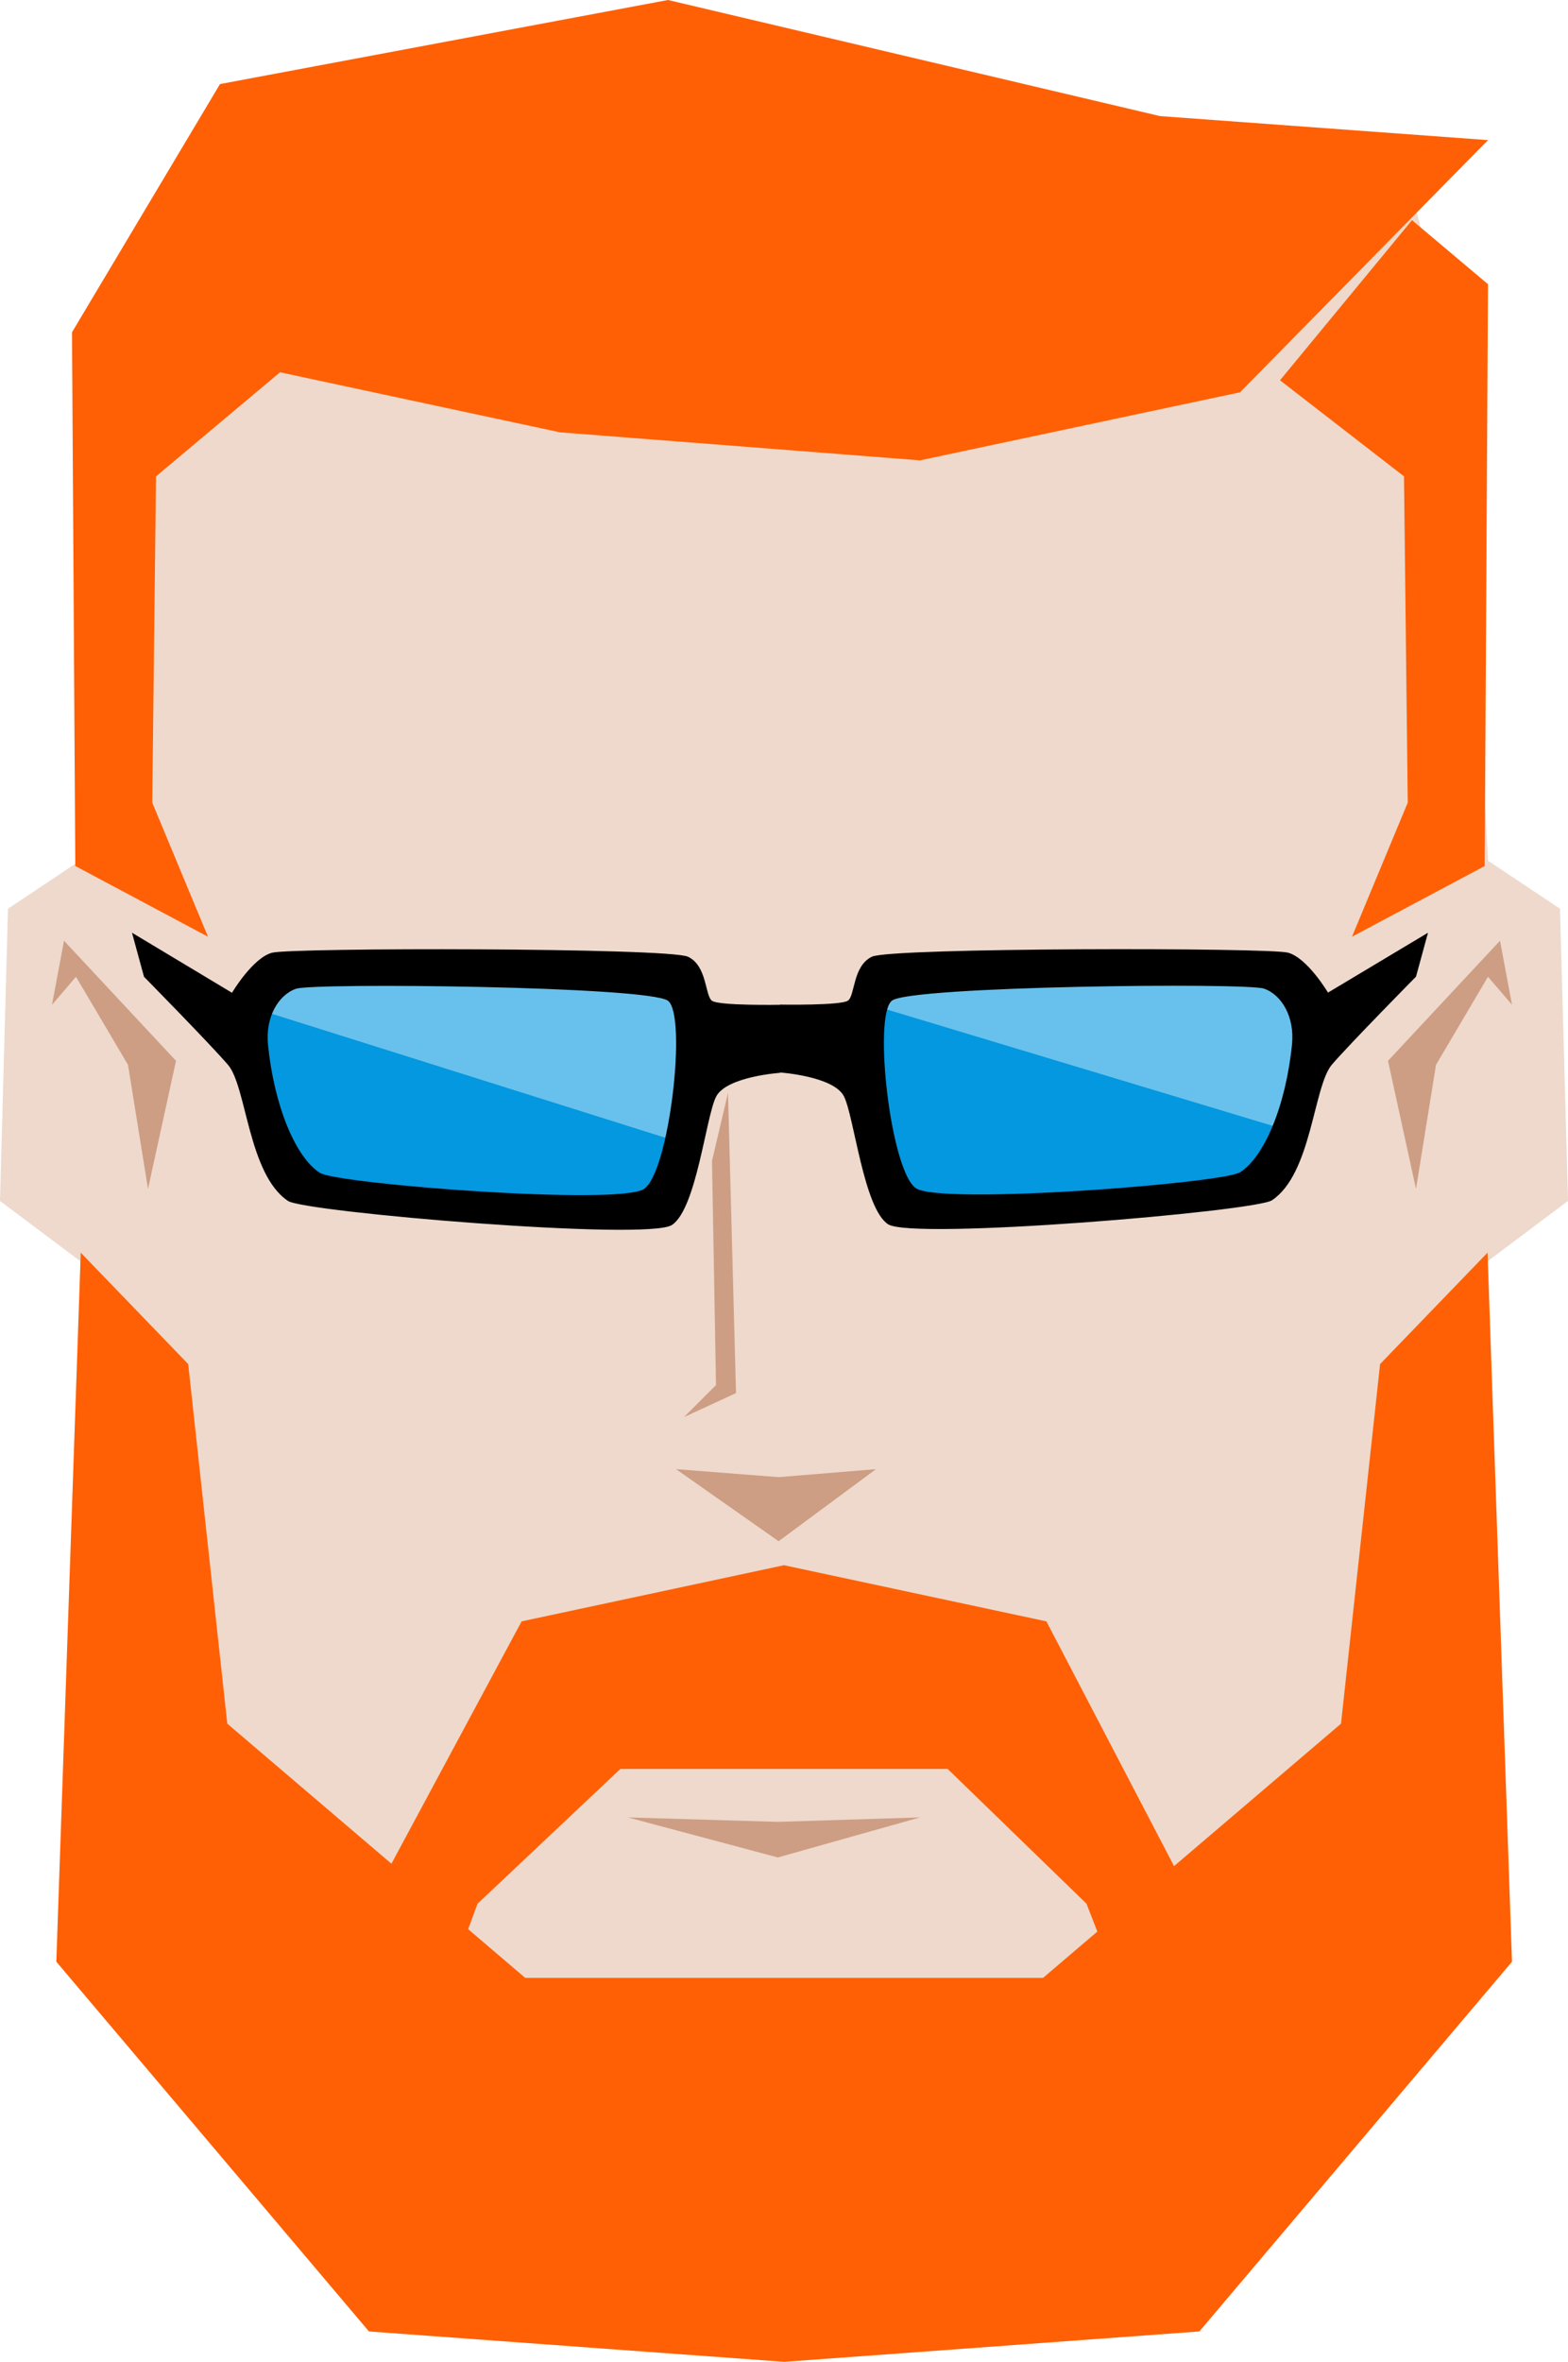 <svg xmlns="http://www.w3.org/2000/svg" width="392" height="590" viewBox="0 0 392 590">
  <defs>
    <style>
      .cls-1 {
        fill: #eed9cc;
      }

      .cls-1, .cls-2, .cls-3, .cls-4, .cls-5, .cls-6 {
        fill-rule: evenodd;
      }

      .cls-2 {
        fill: #cd9e84;
      }

      .cls-3 {
        fill: #ff6005;
      }

      .cls-4 {
        fill: #0398df;
      }

      .cls-5 {
        fill: #68c1ec;
      }
    </style>
  </defs>
  <path id="Shape_7_copy" data-name="Shape 7 copy" class="cls-1" d="M677,506l-9,102L600,727l-97,11-2-20-2,20-97-11L334,608l-9-102-20-15,2-73,18-12,6-114,52-49H501l156-8,14,57,6,114,18,12,2,73Z" transform="translate(-305 -191)"/>
  <path id="Shape_7_copy_2" data-name="Shape 7 copy 2" class="cls-2" d="M677,435l-13,22-5,31-7-32,28-30,3,16ZM462,645l37.453,1.111L535,645l-35.547,10Zm12-87,25.653,2L524,558l-24.347,18Zm10-21-1-56,4-17,2,75-13,6ZM337,457l-13-22-6,7,3-16,28,30-7,32Z" transform="translate(-305 -191)"/>
  <path id="Shape_2_copy_2" data-name="Shape 2 copy 2" class="cls-3" d="M643,425l13.937-33.5L656,310l-31-24,33-40,19,16-0.823,145.333ZM535,306l-90-7-70-15-31,26-0.937,81.5L357,425l-33.177-17.667L323,274l37-62,112-21,123,29,82,6-62,63ZM352.049,531.752l9.77,89.83,41.039,34.985,32.545-60.54L501,582l65.6,14.027,31.91,61.139,41.741-35.584,9.77-89.83,26.867-27.835L683,681.047l-78.158,92.362L501.038,781l-103.8-7.591-78.158-92.362,6.106-177.13Zm84.264,153.335h129.45l13.571-11.57-2.706-6.96-34.719-33.674H460.1l-35.721,33.674-2.34,6.362Z" transform="translate(-305 -191)"/>
  <path id="Shape_8_copy" data-name="Shape 8 copy" class="cls-4" d="M626,481l-7,8-77,6-13-5-7-44,6-12,96-1,9,8,2,7ZM459,495l-77-6-7-8-9-33,2-7,9-8,96,1,6,12-7,44Z" transform="translate(-305 -191)"/>
  <path id="Shape_8_copy_2" data-name="Shape 8 copy 2" class="cls-5" d="M523,442.06L629,474l3.91-24.009L627,433l-52-1-49,4Z" transform="translate(-305 -191)"/>
  <path class="cls-5" d="M366,442.06L477,477l1-39-55.539-7.069L374,433Z" transform="translate(-305 -191)"/>
  <path id="Shape_3_copy_2" data-name="Shape 3 copy 2" class="cls-6" d="M659,434.972s-16.341,16.554-21,21.945-5.041,27.275-15,33.914c-4.191,2.793-89.906,10.037-96,5.984s-8.461-26.853-11-31.919-16-5.984-16-5.984V459s-13.461.921-16,6-4.906,27.937-11,32-91.809-3.2-96-6c-9.959-6.656-10.341-28.6-15-34s-21-22-21-22l-3-11,25,15s5.155-8.7,10-10,99.175-1.285,104,1,4.222,9.73,6,11,17,1,17,1v-0.046s15.222,0.269,17-1,1.175-8.693,6-10.972,99.155-2.3,104-1,10,9.975,10,9.975L662,424ZM472,441c-4.81-3.655-88.575-4.539-93-3s-7.7,7.109-7,14c1.549,15.307,6.916,28.164,13,32,4.379,2.761,74.651,8.232,81,4S476.81,444.655,472,441Zm149-3.035c-4.425-1.536-88.191-.654-93,2.992s-0.349,42.66,6,46.881,76.621-1.236,81-3.99c6.084-3.826,11.451-16.651,13-31.919C628.7,445.056,625.425,439.5,621,437.965Z" transform="translate(-305 -191)"/>
</svg>

